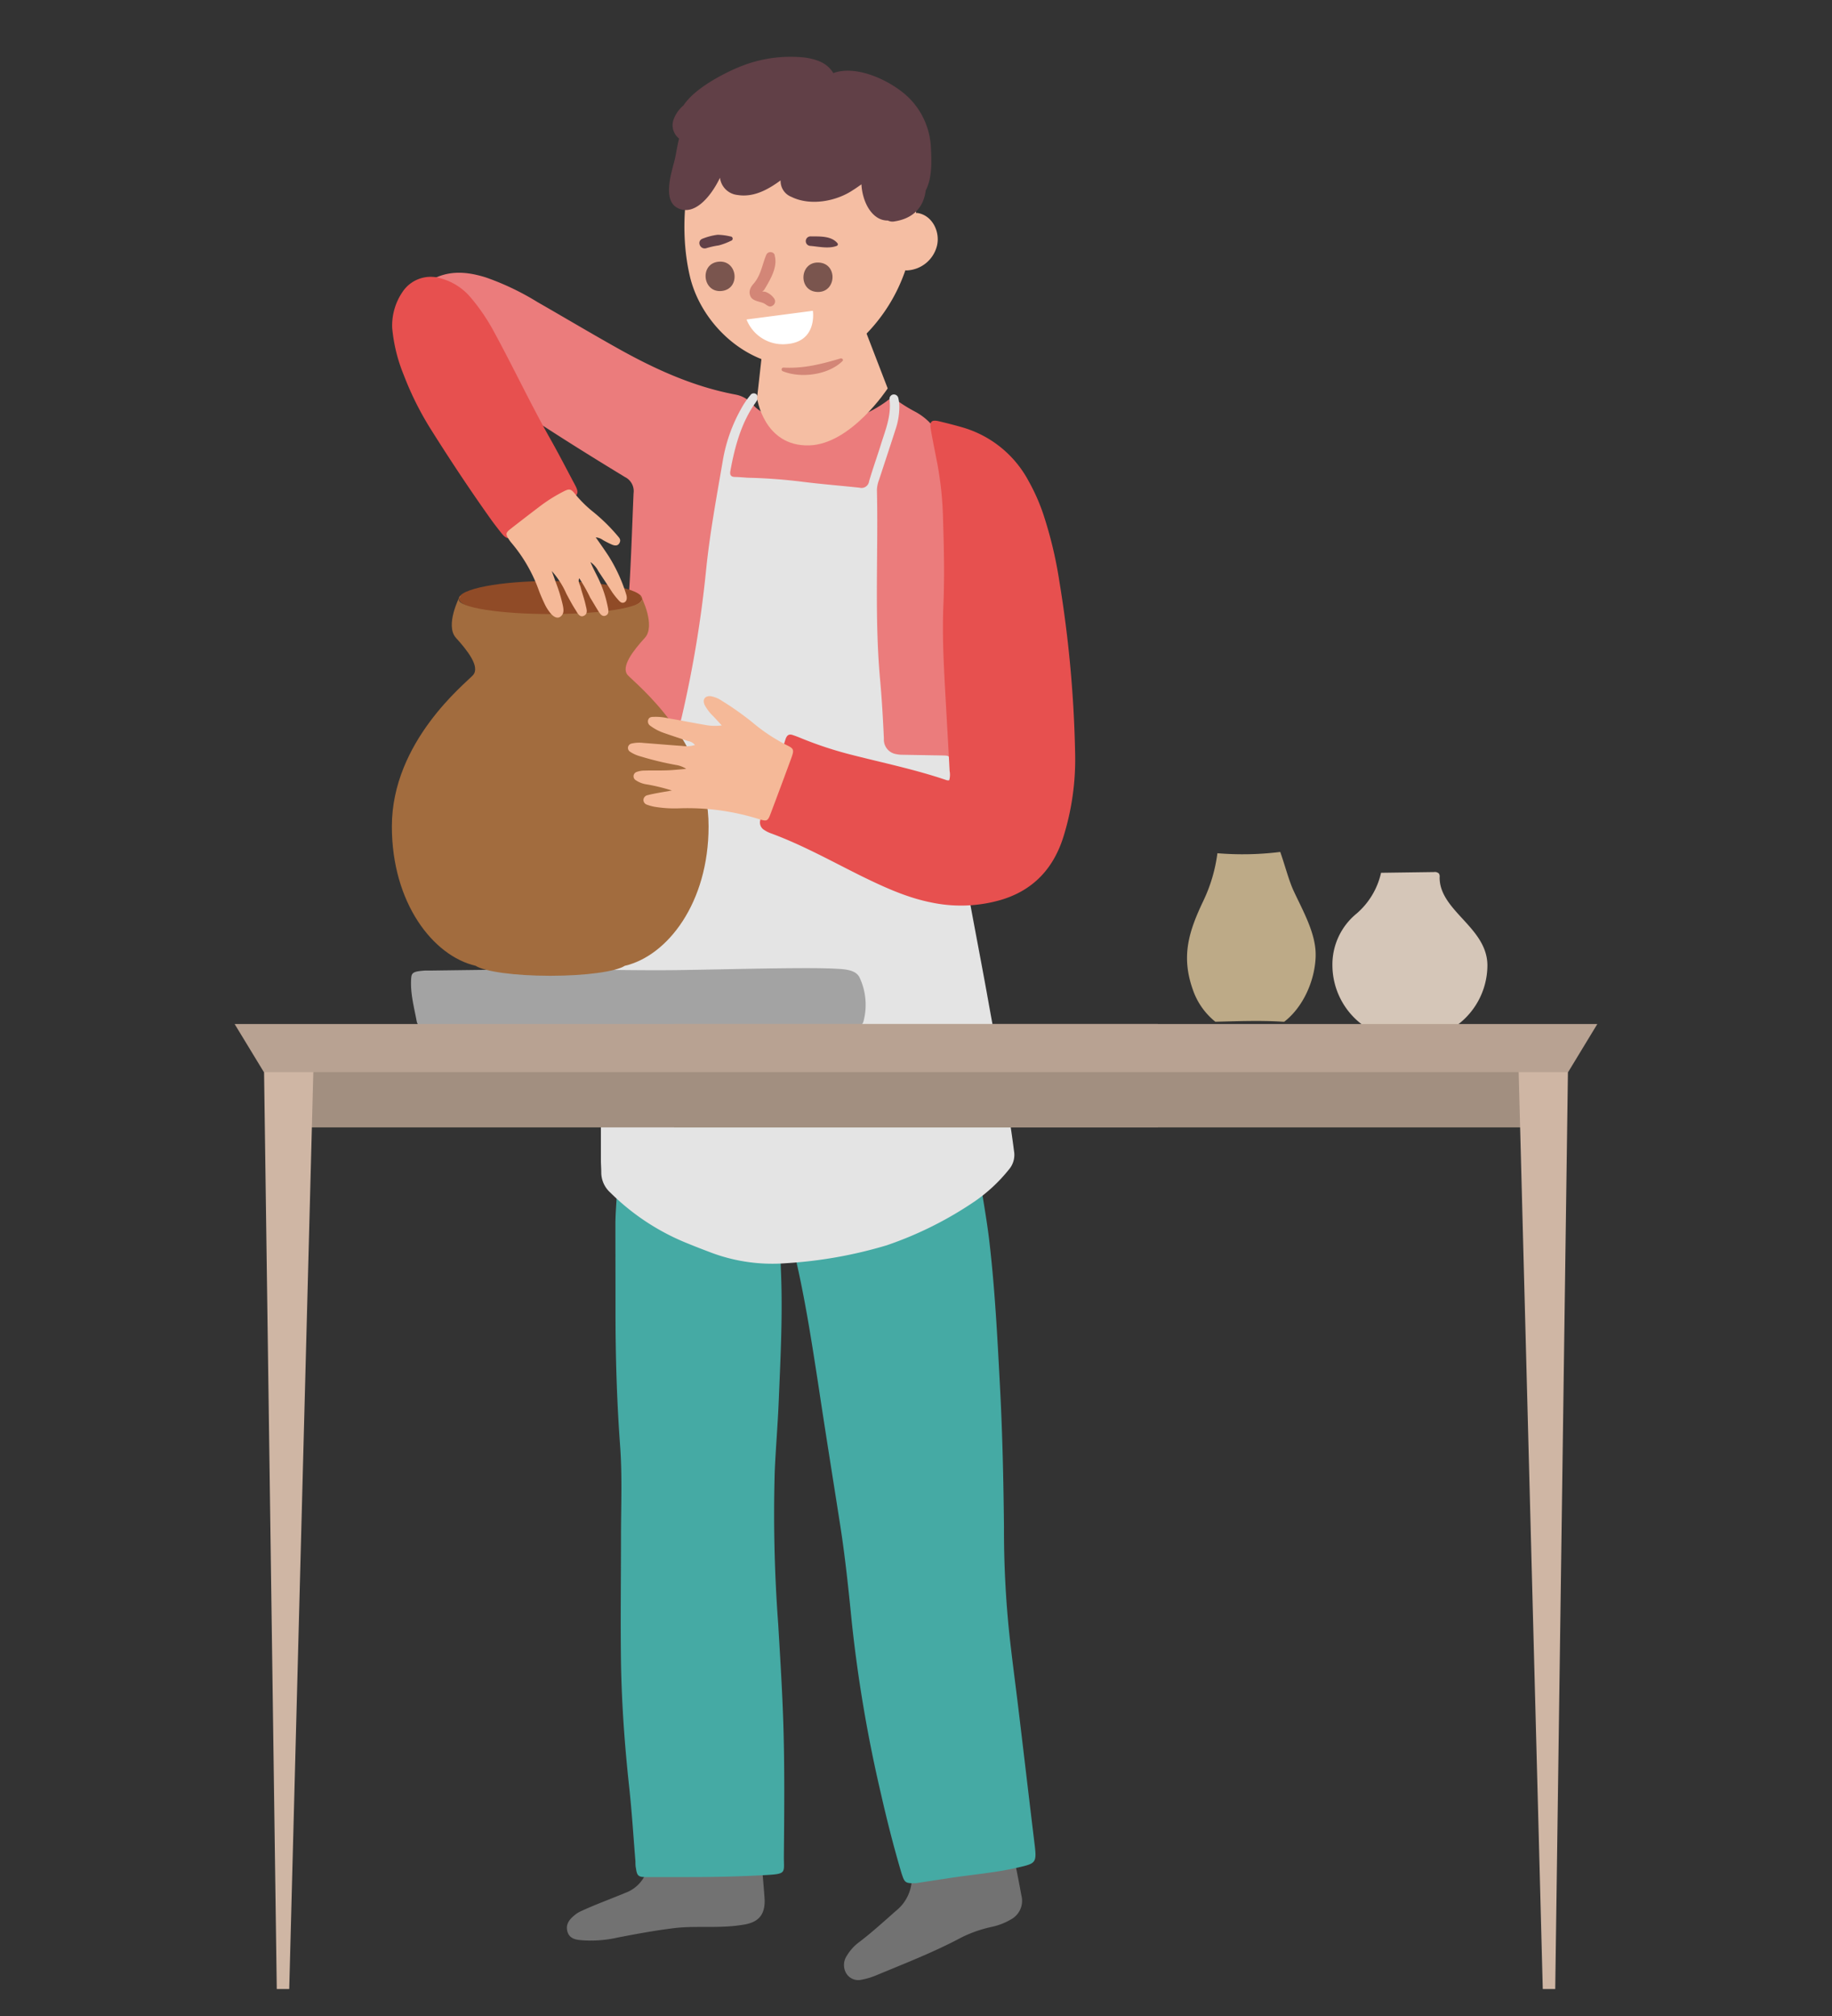 <svg id="圖層_1" data-name="圖層 1" xmlns="http://www.w3.org/2000/svg" viewBox="0 0 400 440"><rect x="0" y="0" width="400" height="440" fill="#333333" stroke="none"/><defs><style>.cls-1{fill:#727272;}.cls-2{fill:#45aaa4;}.cls-3{fill:#eb7c7c;}.cls-4{fill:#e4e4e4;}.cls-5{fill:#a3a3a3;}.cls-6{fill:#e7504f;}.cls-7{fill:#f5bea3;}.cls-8{fill:#d38677;}.cls-9{fill:#7a554e;}.cls-10{fill:#614047;}.cls-11{fill:#fff;}.cls-12{fill:#bdaa87;}.cls-13{fill:#d5c6b8;}.cls-14{fill:#a28f80;}.cls-15{fill:#cfb6a4;}.cls-16{fill:#b8a292;}.cls-17{fill:#904b27;}.cls-18{fill:#a26c3e;}.cls-19{fill:#f5b998;}</style></defs><path class="cls-1" d="M154.54,403.34h-7.87c-.74,0-1.47.06-2.21.12a2.39,2.39,0,0,0-2.32,2c-.21.83-.55,1.61-.79,2.44a7.72,7.72,0,0,1-4.75,5.2c-2.19.9-4.4,1.76-6.6,2.65-1.06.44-2.12.9-3.17,1.38a6.3,6.3,0,0,0-1.22.74c-1.12.89-2.14,1.95-1.75,3.58s1.75,1.89,3,2a26.43,26.43,0,0,0,8-.57c4.09-.8,8.2-1.55,12.34-2.06,3.56-.43,7.12-.16,10.68-.32a33.79,33.79,0,0,0,4.82-.49c3.2-.61,4.48-2.43,4.22-5.9-.2-2.64-.42-5.29-.68-7.93-.23-2.37-.84-3-3.09-3-2.89,0-5.78,0-8.67,0Z"/><path class="cls-1" d="M218.28,404.63c-5.57.51-11.43,1.39-17.29,2.25-1.71.25-2,.58-1.92,2.35a9.19,9.19,0,0,1-3.46,7.83c-2.6,2.29-5.15,4.62-7.89,6.72a10.13,10.13,0,0,0-2.81,3.05,3.6,3.6,0,0,0-.14,3.86,3.08,3.08,0,0,0,3.39,1.38,15.56,15.56,0,0,0,3.28-1c6.2-2.58,12.46-5,18.44-8.19a28,28,0,0,1,6.69-2.34,13.84,13.84,0,0,0,4.16-1.62,4.6,4.6,0,0,0,2.28-5.23q-.67-3.69-1.43-7.37C221.26,404.76,220.79,404.52,218.28,404.63Z"/><path class="cls-2" d="M200.09,411c2.29-.35,5.22-.81,8.15-1.24,4.6-.68,9.23-1.07,13.78-2.11,4.39-1,4.38-1,3.79-5.83-1.16-9.54-2.27-19.09-3.42-28.64-.66-5.48-1.4-10.95-2-16.44a218.36,218.36,0,0,1-1.18-23.44c-.11-10.27-.33-20.54-.88-30.8-.56-10.61-1.1-21.23-2.34-31.78-.44-3.7-1.08-7.38-1.67-11.05-.22-1.39-.66-1.67-2-1.24a31.58,31.58,0,0,0-3.6,1.41,96.48,96.48,0,0,1-27.6,7.84c-2.44.33-4.92.83-7.42.32-1.09-.23-1.52.29-1.29,1.46s.56,2.06.81,3.11c2.44,10,4,20.22,5.57,30.43,1.49,9.92,3.09,19.83,4.64,29.75,1.12,7.15,1.86,14.37,2.58,21.58a306.33,306.33,0,0,0,6.36,37.27c1.25,5.51,2.64,11,4.22,16.4.12.41.23.82.38,1.23C197.53,410.92,197.78,411.1,200.09,411Z"/><path class="cls-2" d="M134.39,286.42c0,9.7.29,19.38,1,29.05.49,6.53.21,13.07.2,19.61,0,9.34-.13,18.69,0,28,.16,9,.82,18.07,1.8,27.07.58,5.35.91,10.73,1.35,16.09,0,.5,0,1,.11,1.5.23,1.63.51,1.93,2.1,1.94,3.23,0,6.47,0,9.7,0,5.52,0,11-.13,16.55-.44,4.71-.26,3.91-.47,3.95-4.24.09-9.91.19-19.83-.15-29.74-.24-7-.68-13.91-1.09-20.86a323,323,0,0,1-.75-33.37c.22-5,.65-10,.86-15.05.4-9.69.92-19.38.47-29.08-.1-2.09,0-4.16,0-6.25s-.23-2.17-2-2.36c-6.69-.72-13.4-1.3-20-2.91a45,45,0,0,1-11.7-4.59l-.72-.39c-1.14-.54-1.34-.42-1.43,1-.11,1.86-.26,3.73-.27,5.59C134.37,273.49,134.39,280,134.39,286.42Z"/><path class="cls-3" d="M208,155.37c-.07-8.55-.81-17.09-.57-25.64.18-6.24.61-12.48.4-18.74a52.32,52.32,0,0,0-1.54-12.77,12.89,12.89,0,0,0-6.48-8.37A33,33,0,0,1,196,87.51a1.7,1.7,0,0,0-2.33,0,26.73,26.73,0,0,1-10,4.54,27.44,27.44,0,0,1-16.43-1.74,7.39,7.39,0,0,1-2.86-2,6.57,6.57,0,0,0-3.83-2.2c-9.11-1.71-17.5-5.51-25.64-10.07-5.9-3.3-11.72-6.77-17.59-10.13a57.6,57.6,0,0,0-11.21-5.35c-3.48-1.09-7-1.57-10.51-.16a8.68,8.68,0,0,0-2.78,1.7c-2.35,2.16-3,5.13-1.76,8.4a15.12,15.12,0,0,0,4,5.63,73,73,0,0,0,8.14,6.36c10.8,7.71,22,14.79,33.26,21.63a3.42,3.42,0,0,1,1.87,3.55c-.38,8.82-.61,17.64-1.34,26.45-.67,8.16-1.45,16.3-2.24,24.44a23.27,23.27,0,0,0-.07,3c.06,1.42.34,1.72,1.63,2a8.6,8.6,0,0,0,2.81.21,45,45,0,0,0,6-.69,6.37,6.37,0,0,0,4.07-2.93,20.51,20.51,0,0,0,2.21-5.29c1.86-6.33,2.79-12.86,3.94-19.35,1.58-8.9,2.73-17.85,3.73-26.84.42-3.7.24-3,3.09-2.69,8.43.88,16.85,2,25.31,2.51,2,.13,1.78.49,1.86,2,.42,7.89.6,15.79.87,23.68s.4,15.8,1.18,23.66a22.39,22.39,0,0,0,1.09,5.25,4.76,4.76,0,0,0,4.17,3.51,77.42,77.42,0,0,0,8.87.39c2.17,0,2.5-.46,2.51-2.86C208,161.26,208,158.31,208,155.37Z"/><path class="cls-4" d="M131.2,238.73v14.54c0,.86.08,1.72.08,2.58a5.93,5.93,0,0,0,2,4.46,50.72,50.72,0,0,0,17.1,11.17c1.7.7,3.41,1.35,5.13,2a38.06,38.06,0,0,0,16.1,2.22,96.8,96.8,0,0,0,22-3.91A80.13,80.13,0,0,0,213,262.08a35,35,0,0,0,7.27-6.81,4.9,4.9,0,0,0,1.12-4.12c-1.39-11-3.67-21.76-5.6-32.62-2.12-11.85-4.53-23.63-6.44-35.52-.72-4.47-1-9-1.36-13.48-.08-.93-.16-1.87-.32-2.78-.32-1.84-.34-1.84-2-1.87l-8.68-.15a5.37,5.37,0,0,1-1.2-.12,3.2,3.2,0,0,1-2.8-3.39c-.2-4.38-.45-8.75-.85-13.1-1.23-13.7-.36-27.43-.67-41.14a6.67,6.67,0,0,1,.47-2.28c1.2-3.66,2.41-7.31,3.6-11a15.56,15.56,0,0,0,.82-4.64,8.47,8.47,0,0,0-.21-2.13,1,1,0,0,0-1.23-.81,1,1,0,0,0-.7,1.15c.42,3.51-.92,6.63-1.91,9.82-.83,2.66-1.77,5.27-2.55,7.94a1.67,1.67,0,0,1-2.09,1.41c-4.15-.44-8.31-.77-12.46-1.29-3.68-.46-7.36-.75-11.06-.86-1.21,0-2.42-.17-3.63-.19-.88,0-1.22-.37-1.05-1.31.91-5,2.21-9.93,5-14.19.27-.41.58-.8.82-1.23a1,1,0,0,0-.18-1.34.87.87,0,0,0-1.27.21,17.71,17.71,0,0,0-2,2.94,34.84,34.84,0,0,0-4,11.22c-1.35,7.91-2.83,15.8-3.65,23.79a251.4,251.4,0,0,1-5.32,32.2,21.88,21.88,0,0,1-1.45,4.24,3.89,3.89,0,0,1-3.51,2.46,16.63,16.63,0,0,1-4.23-.23,30.56,30.56,0,0,0-3.82-.2c-.89-.06-1.16.4-1.22,1.26-.17,2.29-.44,4.58-.58,6.87-.66,10.89-1.06,21.8-1.41,32.71-.21,6.39-.68,12.77-.94,19.15C131.44,228.12,131.34,233.58,131.2,238.73Z"/><path class="cls-5" d="M138.51,224.89c6.91-.07,13.82-.11,20.74,0,7.91.15,15.85.23,23.76-.13.67,0,1.35-.07,2-.15,2.63-.31,3.35-.73,3.6-2a14,14,0,0,0-.94-9.28c-.56-1.13-1.82-1.68-4.12-1.84s-4.7-.18-7.06-.19c-9.11,0-18.21.27-27.31.41-7.84.13-15.68-.05-23.52-.11-10.55-.07-21.08.09-31.62.23-.42,0-.85,0-1.26,0-2.51.18-2.92.44-3,1.69-.24,3.13.61,6.22,1.19,9.32.23,1.22,1.16,1.68,3.56,1.92a30,30,0,0,0,3,.19c12.48,0,25,.12,37.45,0C136.15,225,137.33,224.92,138.51,224.89Z"/><path class="cls-6" d="M207.25,170.3a1.85,1.85,0,0,1-.49,0c-7.06-2.41-14.34-3.88-21.53-5.74a82.63,82.63,0,0,1-10.77-3.63c-.44-.18-.88-.34-1.33-.49-.87-.31-1.34,0-1.65,1-1.69,5.38-3.43,10.73-5.15,16.1A14.08,14.08,0,0,0,166,179a1.9,1.9,0,0,0,.92,2.18,6.35,6.35,0,0,0,1.27.65c6.83,2.49,13.22,6.06,19.74,9.3,5,2.45,10,4.76,15.37,5.83a31.31,31.31,0,0,0,15.2-.54c6.78-2,11.38-6.52,13.66-13.7a56.63,56.63,0,0,0,2.58-18.44A261.32,261.32,0,0,0,231.32,127a90,90,0,0,0-3.6-15,42.59,42.59,0,0,0-3.13-7,23.89,23.89,0,0,0-14.4-11.71c-1.69-.49-3.39-.92-5.1-1.33s-2.17,0-1.85,1.83c.45,2.61,1,5.2,1.49,7.81a73.8,73.8,0,0,1,1.15,10.91c.21,6.53.37,13.06.1,19.6-.32,7.55.2,15.08.61,22.61.25,4.52.52,9,.75,13.55A4.39,4.39,0,0,1,207.25,170.3Z"/><path class="cls-6" d="M85.63,71.55a35.3,35.3,0,0,0,2.52,10.28,67.91,67.91,0,0,0,6.2,12.31c4.13,6.56,8.41,13,12.9,19.3.49.68,1,1.35,1.51,2,1.9,2.47,2,2.49,4.67,1s5.48-3.37,8.15-5.19c1.13-.77,2.28-1.52,3.37-2.36,1.35-1,1.41-1.52.59-3.06-1.8-3.37-3.54-6.77-5.42-10.09C115.76,88,112,80,107.76,72.23a42.77,42.77,0,0,0-5-7.31,13,13,0,0,0-6.48-4.15,7.37,7.37,0,0,0-8.43,3A13,13,0,0,0,85.63,71.55Z"/><path class="cls-7" d="M187.16,67.5l-20.1,3.63L165.3,86.88s1.44,10.58,11.36,10.33c9.18-.24,17.16-12.44,17.16-12.44Z"/><path class="cls-8" d="M183.53,78.23c-4.17,1.23-8,2.23-12.43,2a.41.41,0,0,0-.21.78c3.94,1.63,10,.83,13.07-2.22C184.24,78.48,183.82,78.14,183.53,78.23Z"/><path class="cls-7" d="M200.31,46.48l-.3,0c.27-11.43-4.56-22.29-15.65-26.57-8.63-3.33-26.26-.18-31,9.91-3.53,7.52-5.24,19.73-2.74,30.44,3.54,15.16,22.92,27.76,38.14,13A37,37,0,0,0,197.67,59a2.76,2.76,0,0,0,.64,0,7.09,7.09,0,0,0,6.26-5.33C205.32,50.67,203.62,47,200.31,46.48Z"/><path class="cls-9" d="M178.75,57.3c-4.21-.2-4.54,6.22-.32,6.42S183,57.5,178.75,57.3Z"/><path class="cls-9" d="M156.87,57.12c-4.19.43-3.49,6.83.7,6.39S161.07,56.69,156.87,57.12Z"/><path class="cls-10" d="M159.49,51.61a13.1,13.1,0,0,0-2.8-.37,13.31,13.31,0,0,0-3.28.85c-1.38.5-.55,2.51.83,2.07a17.84,17.84,0,0,1,2.7-.6,14.11,14.11,0,0,0,2.65-1A.48.48,0,0,0,159.49,51.61Z"/><path class="cls-10" d="M182.88,53.12c-1.36-1.68-3.89-1.5-5.85-1.53a1,1,0,0,0-.11,2.08c1.86.15,4,.67,5.77,0A.37.37,0,0,0,182.88,53.12Z"/><path class="cls-11" d="M163,69.73l14.48-1.9s1.06,6.73-5.68,7.26A8.52,8.52,0,0,1,163,69.73Z"/><path class="cls-8" d="M164.52,61.94c1.62-1.85,1.88-4.14,2.77-6.28.4-1,1.88-.71,1.87.18.67,2.47-1,5.23-2.23,7.29-.44.72-1,.39.14.55a3.89,3.89,0,0,1,2,1.53,1.08,1.08,0,0,1-.18,1.35c-.82.7-1.26.14-2-.3s-2.51-.49-3-1.52S163.76,62.8,164.52,61.94Z"/><path class="cls-10" d="M147.27,35.05c.31-1.24.55-3,1-4.81A3.7,3.7,0,0,1,147.1,26a7.43,7.43,0,0,1,2.14-3c2.56-3.89,9.1-7.11,12.06-8.34a29.35,29.35,0,0,1,14.52-2.09c3.27.5,5,1.55,6.13,3.38,5.42-2,13.5,2.15,16.91,5.82a16.38,16.38,0,0,1,4.39,10.33c.14,2.8.34,6.73-1.13,9.46-.42,3.5-2.54,6.16-7,6.79a2.2,2.2,0,0,1-1.26-.22c-3.42.06-5.58-4-5.77-7.9-.76.53-1.42,1-1.81,1.23-3.69,2.5-9.37,3.55-13.5,1.5a3.69,3.69,0,0,1-2.34-3.59c-2.74,2-5.86,3.75-9.39,3.19a4.31,4.31,0,0,1-3.85-3.76c-2.1,4.35-5.8,8.57-9.43,6.5C144.66,43.48,146.65,37.52,147.27,35.05Z"/><path class="cls-12" d="M265.36,223c4.93-.12,9.85-.32,14.8,0h.24c4.24-3.28,6.7-9.13,6.86-14.23v-.27c.08-4.81-2.87-9.85-4.86-14.18-1-2.18-1.84-5.45-2.87-8.38a66.34,66.34,0,0,1-13.72.28,34.31,34.31,0,0,1-3.06,10.37c-3.18,6.67-4.91,12.07-2.31,19.39A15.31,15.31,0,0,0,265.36,223Z"/><path class="cls-13" d="M298.38,224.3c2.21,0,4.42,0,6.63,0,3.32,0,6.64,0,10,.06.6,0,1.4,0,2.24,0a16.28,16.28,0,0,0,7.51-13.64c0-8.33-10.49-11.89-10.43-19.24a1.31,1.31,0,0,0-.14-.81,1.28,1.28,0,0,0-1.1-.34l-11.55.16a16.51,16.51,0,0,1-5.35,8.91,14.35,14.35,0,0,0-5.27,11.32A16.27,16.27,0,0,0,298.38,224.3Z"/><polyline class="cls-14" points="147.2 246.06 339.28 246.06 339.28 227.32 147.2 227.32"/><polygon class="cls-15" points="342.39 230.58 339.57 434.11 336.85 434.11 331.52 231.39 342.39 230.58"/><polyline class="cls-16" points="147.2 223.5 348.76 223.5 342.39 233.99 147.2 233.99"/><polyline class="cls-14" points="252.8 246.06 60.72 246.06 60.72 227.32 252.8 227.32"/><polygon class="cls-15" points="57.61 230.58 60.43 434.11 63.15 434.11 68.48 231.39 57.61 230.58"/><polyline class="cls-16" points="252.8 223.5 51.23 223.5 57.61 233.99 252.8 233.99"/><path class="cls-17" d="M140.2,130.66c0,2.13-9,3.86-20,3.86s-20-1.73-20-3.86,9-3.85,20-3.85S140.2,128.53,140.2,130.66Z"/><path class="cls-18" d="M137.08,147.37c-1.64-1.81,1.24-5.44,3.71-8.15s-.82-9.06-.82-9.06h-.28c.31.23.48.46.48.69,0,1.75-8.94,3.17-20,3.17s-20-1.42-20-3.17c0-.23.17-.46.48-.69h-.27s-3.29,6.34-.82,9.06,5.35,6.34,3.7,8.15-17.7,14.48-17.7,33c0,16.7,9,28.26,18.29,30.42,1.93,1.25,8.48,2.18,16.29,2.18s14.35-.93,16.28-2.18c9.3-2.16,18.29-13.72,18.29-30.42C154.78,161.85,138.73,149.18,137.08,147.37Z"/><path class="cls-19" d="M157.59,158.33a11.14,11.14,0,0,1-3.66-.12c-2.66-.44-5.3-1-8-1.43a11.79,11.79,0,0,0-3.4-.31c-.4,0-.82.12-1,.62a1.14,1.14,0,0,0,.45,1.31,11,11,0,0,0,3.07,1.6c1.73.61,3.47,1.16,5.2,1.75a2.4,2.4,0,0,1,1.5.85,6.5,6.5,0,0,1-2.81.2c-2.82-.19-5.64-.44-8.46-.65a7.4,7.4,0,0,0-2.61.14,1,1,0,0,0-.76.88,1,1,0,0,0,.46.9,7.56,7.56,0,0,0,2.23,1,68.15,68.15,0,0,0,7.86,1.9,5.42,5.42,0,0,1,2.17.85c-1.39.1-2.78.26-4.17.31-1.61.06-3.23,0-4.84.05a5.08,5.08,0,0,0-1.78.29,1,1,0,0,0-.2,1.83,5.7,5.7,0,0,0,2.46.91,42.83,42.83,0,0,1,5.4,1.32L144,173c-.86.16-1.72.32-2.57.54a1.13,1.13,0,0,0-.94,1,1.09,1.09,0,0,0,.81,1.1,9.66,9.66,0,0,0,1.55.43,26.3,26.3,0,0,0,5.24.36,52,52,0,0,1,17.54,2.32c1.88.58,2,.51,2.71-1.39,1.51-4,3-8,4.47-12,.63-1.77.49-2-1.12-2.77a39.1,39.1,0,0,1-7.35-4.88,63.93,63.93,0,0,0-6.73-4.76,6.09,6.09,0,0,0-2.43-1c-1.31-.13-1.89.78-1.28,2a9.81,9.81,0,0,0,1.78,2.32C156.27,156.88,156.81,157.48,157.59,158.33Z"/><path class="cls-19" d="M120.47,124.63a18.62,18.62,0,0,1,3.21,5c.64,1.18,1.26,2.38,2,3.51.42.69.9,1.72,1.84,1.24s.52-1.54.35-2.33c-.29-1.33-.77-2.6-1.1-3.91-.15-.6-.64-1.14-.3-1.94a36.59,36.59,0,0,1,2.4,4.25c.62,1,1.22,2.06,1.86,3.07.35.53.8,1.12,1.48.85.84-.33.63-1.21.5-1.87a26.24,26.24,0,0,0-2.08-6.27c-.57-1.18-1.21-2.33-1.71-3.56a5.44,5.44,0,0,1,1.73,2c1,1.51,2,3,3,4.56a17.47,17.47,0,0,0,1.3,1.65c.36.41.79.89,1.39.58s.58-1.11.39-1.71a35.06,35.06,0,0,0-3.9-8.47c-.85-1.29-1.73-2.55-2.76-4a3.16,3.16,0,0,1,1.61.61,20.74,20.74,0,0,0,2,1c.58.22,1.24.3,1.6-.42s-.1-1.11-.45-1.54a39.6,39.6,0,0,0-5.18-5.1,26.35,26.35,0,0,1-3.87-3.75c-1.2-1.53-1.42-1.51-3.09-.63a34.37,34.37,0,0,0-5,3.2q-3.12,2.37-6.22,4.79c-1.07.84-1.12,1.14-.38,2.26a7.66,7.66,0,0,0,.63.84,33.38,33.38,0,0,1,5.89,10.21c.39,1.07.86,2.11,1.34,3.14a9.87,9.87,0,0,0,1,1.64c.84,1.14,1.72,1.54,2.38,1.08.89-.64.74-1.58.55-2.53a35.81,35.81,0,0,0-1.57-5.1C121,126.08,120.74,125.36,120.47,124.63Z"/></svg>